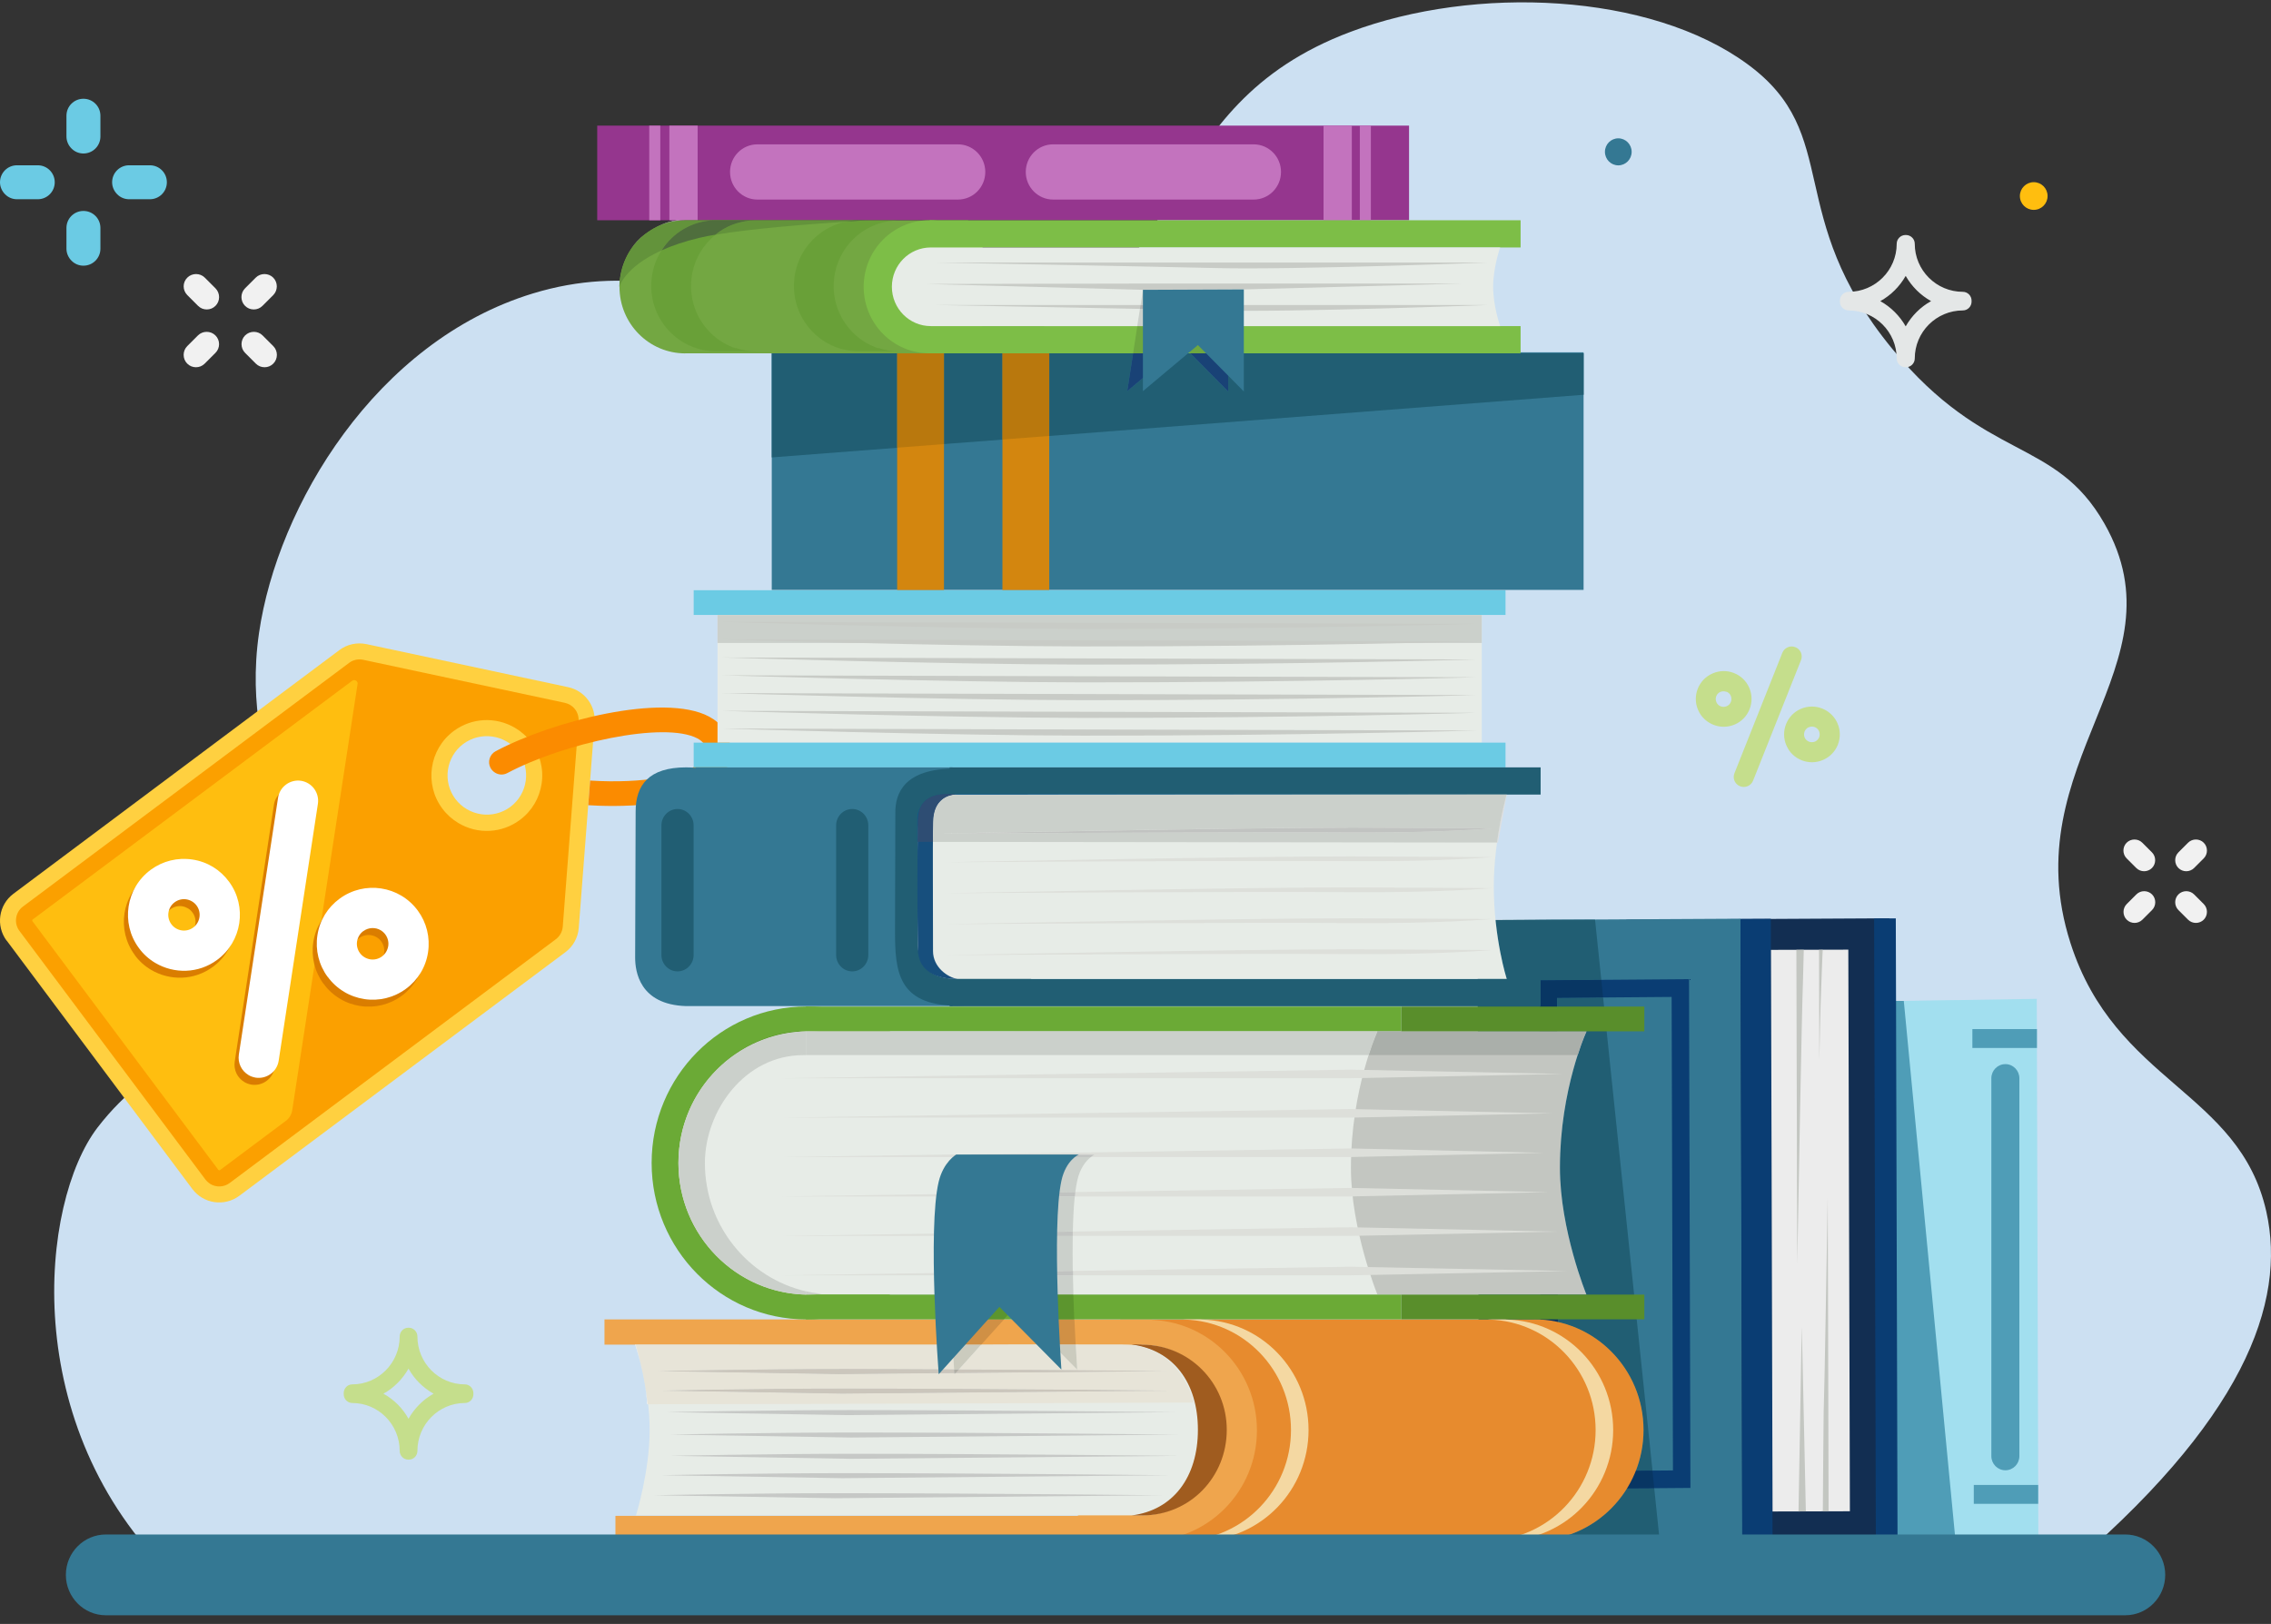 <?xml version="1.0" encoding="UTF-8"?><svg id="Layer_2" xmlns="http://www.w3.org/2000/svg" xmlns:xlink="http://www.w3.org/1999/xlink" viewBox="0 0 275.46 197"><rect x="0" y="0" width="275.46" height="197" fill="#333333" stroke="none"/><defs><style>.cls-1{fill:none;}.cls-2{clip-path:url(#clippath);}.cls-3{fill:#f4d8a2;}.cls-4{fill:#fb8b00;}.cls-5{fill:#69a038;}.cls-6{fill:#004078;}.cls-7{fill:#0086d0;}.cls-8{fill:#efa54d;}.cls-9{fill:#eaa759;}.cls-10{fill:#e7e4d8;}.cls-11{fill:#e7ece7;}.cls-12{fill:#fff;}.cls-13{fill:#f1f1f1;}.cls-14{fill:#ececec;}.cls-15{fill:#ffd040;}.cls-16{fill:#ffbe0f;}.cls-17{fill:#fbf4ea;}.cls-18{fill:#e78b2e;}.cls-19{fill:#fba000;}.cls-20{fill:#e4e7e7;}.cls-21{fill:#7dbe47;}.cls-22{fill:#73a742;}.cls-23{fill:#6baa36;}.cls-24{fill:#a05c1f;}.cls-25{fill:#b9780d;}.cls-26{fill:#c373be;}.cls-27{fill:#c1c3c1;}.cls-28{fill:#ce954f;}.cls-29{fill:#b1afa5;}.cls-30{fill:#aa63a7;}.cls-31{fill:#aaafaa;}.cls-32{fill:#cbd0cb;}.cls-33{fill:#d09045;}.cls-34{fill:#dddfda;}.cls-35{fill:#cbcbbe;}.cls-36{fill:#cbc6bc;}.cls-37{fill:#d3860f;}.cls-38{fill:#cce0f2;}.cls-39{fill:#c3c6c1;}.cls-40{fill:#da7d00;}.cls-41{fill:#afb1af;}.cls-42{fill:#c6c8c6;}.cls-43{fill:#c5de8c;}.cls-44{fill:#c8cbc6;}.cls-45{fill:#dfdfdf;}.cls-46{fill:#122e52;}.cls-47{fill:#174f7d;}.cls-48{fill:#215e73;}.cls-49{fill:#083663;}.cls-50{fill:#055993;}.cls-51{fill:#0a3d73;}.cls-52{fill:#194276;}.cls-53{fill:#95368e;}.cls-54{fill:#6ea740;}.cls-55{fill:#a2dfef;}.cls-56{fill:#6bcbe4;}.cls-57{fill:#63933b;}.cls-58{fill:#2b384f;}.cls-59{fill:#2e4d73;}.cls-60{fill:#347893;}.cls-61{fill:#598e2b;}.cls-62{fill:#5c952e;}.cls-63{fill:#4f9db7;}.cls-64{fill:#4f6e3d;}.cls-65{clip-path:url(#clippath-1);}.cls-66{clip-path:url(#clippath-4);}.cls-67{clip-path:url(#clippath-3);}.cls-68{clip-path:url(#clippath-2);}.cls-69{clip-path:url(#clippath-7);}.cls-70{clip-path:url(#clippath-8);}.cls-71{clip-path:url(#clippath-6);}.cls-72{clip-path:url(#clippath-5);}.cls-73{clip-path:url(#clippath-9);}.cls-74{clip-path:url(#clippath-14);}.cls-75{clip-path:url(#clippath-13);}.cls-76{clip-path:url(#clippath-12);}.cls-77{clip-path:url(#clippath-10);}.cls-78{clip-path:url(#clippath-15);}.cls-79{clip-path:url(#clippath-17);}.cls-80{clip-path:url(#clippath-16);}.cls-81{clip-path:url(#clippath-11);}</style><clipPath id="clippath"><rect class="cls-1" width="273.35" height="197"/></clipPath><clipPath id="clippath-1"><rect class="cls-1" width="273.35" height="197"/></clipPath><clipPath id="clippath-2"><rect class="cls-1" width="273.35" height="197"/></clipPath><clipPath id="clippath-3"><rect class="cls-1" width="273.35" height="197"/></clipPath><clipPath id="clippath-4"><rect class="cls-1" width="273.35" height="197"/></clipPath><clipPath id="clippath-5"><rect class="cls-1" width="273.35" height="197"/></clipPath><clipPath id="clippath-6"><rect class="cls-1" width="273.35" height="197"/></clipPath><clipPath id="clippath-7"><rect class="cls-1" width="273.35" height="197"/></clipPath><clipPath id="clippath-8"><rect class="cls-1" width="273.35" height="197"/></clipPath><clipPath id="clippath-9"><rect class="cls-1" width="273.35" height="197"/></clipPath><clipPath id="clippath-10"><rect class="cls-1" width="273.35" height="197"/></clipPath><clipPath id="clippath-11"><rect class="cls-1" width="273.35" height="197"/></clipPath><clipPath id="clippath-12"><rect class="cls-1" width="273.35" height="197"/></clipPath><clipPath id="clippath-13"><rect class="cls-1" width="273.35" height="197"/></clipPath><clipPath id="clippath-14"><rect class="cls-1" width="273.35" height="197"/></clipPath><clipPath id="clippath-15"><rect class="cls-1" width="273.35" height="197"/></clipPath><clipPath id="clippath-16"><rect class="cls-1" width="273.35" height="197"/></clipPath><clipPath id="clippath-17"><rect class="cls-1" width="273.35" height="197"/></clipPath></defs><g id="Layer_2-2"><g id="Layer_1-2"><g><path class="cls-38" d="M20.98,191.21c-18.85-18.23-16.11-45.35-9.14-54.44,6.77-8.81,14.81-9.47,20.44-19.88,7.66-14.18-3.47-22.14-.86-40.12,2.24-15.41,14.16-35.36,33.21-41.17,22.74-6.93,36.79,12.07,58.75,5.23,21.37-6.65,16.14-27.85,40.44-36.97,15.08-5.66,36.28-4.78,48.15,3.93,11.68,8.56,4.19,18.3,17.56,34.54,11.35,13.78,19.72,10.65,25.72,21.18,9.89,17.36-11.18,28.87-4.11,50.9,5.45,16.98,20.45,17.91,23.75,32.56,2.48,11.05-2.68,25.45-25.12,44.24H20.98Z"/><g class="cls-2"><g><g class="cls-65"><g><path class="cls-43" d="M210.67,95.13c.11,.11,.24,.19,.39,.25,.63,.25,1.33-.06,1.58-.68l5.81-14.61c.25-.63-.05-1.33-.68-1.58-.63-.25-1.33,.06-1.58,.68l-5.81,14.61c-.19,.48-.06,1,.29,1.33"/><path class="cls-43" d="M219.4,88.21c-.23,.1-.41,.29-.51,.52-.09,.23-.09,.49,0,.73s.29,.41,.52,.51c.23,.09,.49,.09,.73,0,.23-.1,.41-.29,.51-.52,.09-.23,.09-.49,0-.73-.05-.12-.13-.23-.21-.31-.26-.26-.67-.34-1.03-.19m-2.73,2.21c-.36-.83-.37-1.75-.04-2.59s.98-1.5,1.8-1.85c1.71-.74,3.71,.06,4.44,1.76,.36,.83,.37,1.75,.04,2.59s-.98,1.5-1.8,1.85c-.83,.36-1.75,.37-2.59,.04-.41-.17-.78-.4-1.09-.7-.33-.31-.58-.68-.76-1.11"/><path class="cls-43" d="M209.41,83.93c-.23-.09-.49-.09-.73,0-.48,.2-.7,.76-.49,1.25,.2,.48,.76,.7,1.25,.49,.48-.2,.7-.76,.5-1.25-.05-.12-.12-.22-.21-.31-.09-.08-.19-.15-.3-.2m-3.46,2.22c-.74-1.71,.05-3.71,1.77-4.44,.83-.36,1.75-.37,2.59-.04,.84,.33,1.5,.98,1.85,1.8,.73,1.71-.05,3.71-1.77,4.44-1.29,.55-2.73,.24-3.68-.67-.32-.3-.58-.67-.76-1.1"/><path class="cls-13" d="M266.35,111.96c-.34,0-.69-.13-.95-.39l-1.17-1.17c-.52-.52-.52-1.38,0-1.9,.52-.52,1.38-.52,1.9,0l1.17,1.17c.52,.52,.52,1.38,0,1.9-.26,.26-.61,.39-.95,.39"/><path class="cls-13" d="M260.07,105.69c-.34,0-.69-.13-.95-.39l-1.17-1.17c-.52-.52-.52-1.38,0-1.9,.52-.52,1.38-.52,1.9,0l1.17,1.17c.52,.52,.52,1.38,0,1.9-.26,.26-.61,.39-.95,.39"/><path class="cls-13" d="M258.91,111.96c-.34,0-.69-.13-.95-.39-.52-.52-.52-1.38,0-1.9l1.17-1.17c.52-.52,1.38-.52,1.9,0s.52,1.38,0,1.9l-1.17,1.17c-.26,.26-.61,.39-.95,.39"/><path class="cls-13" d="M265.18,105.69c-.34,0-.69-.13-.95-.39-.52-.52-.52-1.38,0-1.9l1.17-1.17c.52-.52,1.38-.52,1.9,0s.52,1.38,0,1.9l-1.17,1.17c-.26,.26-.61,.39-.95,.39"/><path class="cls-13" d="M32.09,44.55c-.39,0-.76-.14-1.06-.44l-1.3-1.3c-.58-.58-.58-1.54,0-2.12,.59-.58,1.54-.58,2.12,0l1.3,1.3c.58,.58,.58,1.54,0,2.12-.3,.3-.67,.44-1.06,.44"/><path class="cls-13" d="M25.08,37.54c-.39,0-.76-.14-1.06-.44l-1.3-1.3c-.59-.59-.59-1.54,0-2.12,.58-.58,1.54-.58,2.12,0l1.3,1.3c.58,.59,.58,1.54,0,2.12-.3,.3-.67,.44-1.06,.44"/><path class="cls-13" d="M23.77,44.55c-.39,0-.76-.14-1.06-.44-.58-.58-.58-1.54,0-2.12l1.3-1.3c.58-.58,1.54-.58,2.12,0,.59,.58,.59,1.54,0,2.12l-1.3,1.3c-.3,.3-.67,.44-1.06,.44"/><path class="cls-13" d="M30.78,37.54c-.39,0-.76-.14-1.06-.44-.58-.58-.58-1.54,0-2.12l1.3-1.3c.58-.58,1.54-.58,2.12,0s.58,1.54,0,2.12l-1.3,1.3c-.3,.3-.67,.44-1.06,.44"/><path class="cls-56" d="M8.67,31.62c-.37-.37-.61-.89-.61-1.45v-2.52c0-1.14,.92-2.06,2.06-2.06s2.06,.92,2.06,2.06v2.52c0,1.14-.92,2.06-2.06,2.06-.57,0-1.08-.23-1.45-.61"/><path class="cls-56" d="M8.67,18.01c-.37-.37-.61-.89-.61-1.45v-2.52c0-1.14,.92-2.06,2.06-2.06s2.06,.92,2.06,2.06v2.52c0,1.14-.92,2.06-2.06,2.06-.57,0-1.08-.23-1.45-.61"/><path class="cls-56" d="M.61,23.56c-.37-.37-.61-.89-.61-1.45,0-1.14,.92-2.06,2.06-2.06h2.52c1.14,0,2.06,.92,2.06,2.06s-.92,2.06-2.06,2.06H2.06c-.57,0-1.08-.23-1.45-.61"/><path class="cls-56" d="M14.21,23.56c-.37-.37-.61-.89-.61-1.45,0-1.14,.92-2.06,2.06-2.06h2.52c1.14,0,2.06,.92,2.06,2.06s-.92,2.06-2.06,2.06h-2.52c-.57,0-1.08-.23-1.45-.61"/></g></g><polygon class="cls-7" points="226.26 186.82 227.59 186.83 229.49 186.8 226.26 186.82"/><polygon class="cls-58" points="196.49 186.83 196.49 186.87 200.27 186.84 200.26 186.8 196.49 186.83"/><g class="cls-68"><path class="cls-60" d="M194.67,18.42c0,.91,.73,1.64,1.62,1.64s1.62-.73,1.62-1.64-.73-1.64-1.62-1.64-1.62,.73-1.62,1.64"/></g><rect class="cls-8" x="74.65" y="183.89" width="65.18" height="3"/><g class="cls-67"><g><path class="cls-15" d="M56.19,90.25c2.11-1.57,5.09-1.14,6.68,.96,1.57,2.11,1.14,5.09-.96,6.67-2.11,1.57-5.09,1.14-6.68-.96-1.57-2.1-1.14-5.09,.96-6.67M.81,114.1l11.26,15.07,11.26,15.07c1.35,1.8,3.89,2.16,5.69,.83l39.56-29.56c.94-.7,1.53-1.77,1.62-2.94l1.92-24.92c.16-2.03-1.21-3.86-3.21-4.29l-24.46-5.22c-1.15-.24-2.35,.02-3.28,.72L1.63,108.42c-1.8,1.35-2.16,3.89-.83,5.69"/><path class="cls-19" d="M55.02,88.69c-2.97,2.22-3.58,6.44-1.36,9.41,.53,.71,1.19,1.3,1.95,1.75,2.35,1.4,5.28,1.24,7.46-.39,1.44-1.07,2.37-2.64,2.63-4.42s-.2-3.55-1.27-4.99c-.53-.71-1.19-1.3-1.95-1.75-2.35-1.39-5.28-1.24-7.46,.39m-29.5,54.94c-.23-.14-.44-.33-.61-.55L2.36,112.93c-.34-.45-.48-1.01-.4-1.57,.08-.56,.37-1.05,.83-1.39l39.56-29.56c.48-.36,1.11-.5,1.7-.37l24.46,5.22c.23,.05,.44,.14,.64,.25,.7,.42,1.09,1.17,1.03,1.98l-1.92,24.92c-.05,.61-.36,1.17-.84,1.53l-39.56,29.57c-.69,.51-1.61,.56-2.35,.12"/><path class="cls-16" d="M43.37,82.99l-7.92,51.68c-.08,.52-.36,1-.79,1.31l-7.97,5.96c-.05,.04-.12,.05-.17,0l-.05-.04L3.94,111.76s-.04-.08-.03-.11c0-.05,.02-.08,.06-.11l38.74-28.95c.3-.23,.72,.03,.67,.4"/><path class="cls-4" d="M71.35,97.69l.23-3c6.37,.4,11.81-.55,13.54-2.36,.41-.42,.57-.86,.51-1.4-.05-.39-.19-.89-1.03-1.35-4.03-2.13-16.25,.58-23.06,4.2-.48,.26-1.04,.23-1.48-.04-.23-.14-.42-.33-.56-.58-.39-.73-.11-1.64,.62-2.03,6.87-3.66,20.37-7.12,25.87-4.21,1.54,.83,2.44,2.09,2.61,3.68,.15,1.42-.31,2.73-1.32,3.8-3.59,3.75-13.09,3.46-15.93,3.28h-.02"/><path class="cls-40" d="M29.63,131.26c.26,.16,.56,.26,.88,.32,1.33,.2,2.58-.71,2.79-2.04l4.76-31.18c.2-1.33-.71-2.58-2.04-2.79-1.33-.2-2.58,.71-2.79,2.04l-4.76,31.18c-.15,1.01,.33,1.98,1.17,2.47"/><path class="cls-40" d="M43.58,113.79c-.41,.3-.67,.74-.76,1.25-.08,.5,.05,1.01,.35,1.42,.3,.41,.74,.67,1.24,.76,.5,.08,1.01-.05,1.42-.35,.41-.3,.68-.74,.76-1.25,.08-.5-.05-1.01-.35-1.42-.15-.21-.35-.38-.56-.51-.64-.38-1.47-.36-2.1,.1m-4.34,5.56c-1.07-1.46-1.51-3.25-1.24-5.05s1.23-3.37,2.69-4.44c3.02-2.22,7.27-1.57,9.49,1.45,1.07,1.46,1.51,3.25,1.24,5.05s-1.23,3.37-2.69,4.44-3.25,1.51-5.04,1.24c-.88-.14-1.71-.43-2.45-.88-.77-.46-1.45-1.07-1.99-1.82"/><path class="cls-40" d="M22.11,109.94c-.5-.08-1.01,.05-1.42,.35-.85,.62-1.03,1.82-.41,2.66,.62,.85,1.82,1.03,2.66,.41,.85-.62,1.03-1.82,.41-2.66-.15-.21-.34-.38-.56-.51-.21-.12-.44-.21-.69-.25m-5.76,5.9c-2.22-3.01-1.57-7.27,1.45-9.49,1.46-1.07,3.25-1.51,5.04-1.24,1.79,.27,3.38,1.23,4.44,2.69,2.22,3.01,1.57,7.27-1.45,9.49-2.26,1.67-5.22,1.71-7.5,.36-.76-.45-1.44-1.05-1.99-1.81"/><path class="cls-12" d="M30.13,130.41c.26,.16,.56,.26,.88,.32,1.33,.2,2.58-.71,2.79-2.04l4.76-31.18c.2-1.33-.71-2.58-2.04-2.79-1.33-.2-2.58,.71-2.79,2.04l-4.76,31.18c-.15,1.01,.33,1.98,1.17,2.47"/><path class="cls-12" d="M44.07,112.95c-.41,.3-.67,.74-.76,1.25-.08,.5,.05,1.01,.35,1.42,.3,.41,.74,.67,1.25,.76,.5,.08,1.01-.05,1.42-.35,.41-.3,.67-.74,.76-1.25,.08-.5-.05-1.01-.35-1.42-.15-.21-.35-.38-.56-.51-.64-.38-1.47-.36-2.1,.1m-4.34,5.56c-1.07-1.46-1.51-3.25-1.24-5.05s1.23-3.37,2.69-4.44c3.02-2.22,7.27-1.57,9.49,1.45,1.07,1.46,1.51,3.25,1.24,5.05s-1.23,3.37-2.69,4.44-3.25,1.51-5.04,1.24c-.88-.14-1.71-.43-2.45-.88-.77-.46-1.45-1.07-1.99-1.82"/><path class="cls-12" d="M22.61,109.1c-.5-.08-1.01,.05-1.42,.35-.85,.62-1.03,1.82-.41,2.66,.62,.85,1.82,1.03,2.66,.41s1.03-1.82,.41-2.66c-.15-.21-.34-.38-.56-.51-.2-.12-.44-.21-.69-.25m-5.76,5.9c-2.22-3.01-1.57-7.27,1.45-9.49,1.46-1.07,3.25-1.51,5.05-1.24s3.37,1.23,4.44,2.69c2.22,3.01,1.57,7.27-1.45,9.49-2.26,1.67-5.22,1.71-7.5,.36-.76-.45-1.44-1.05-1.99-1.81"/></g></g><polygon class="cls-55" points="247.24 186.56 227.37 186.86 227.19 121.48 247.05 121.17 247.24 186.56"/><polygon class="cls-55" points="239.41 186.76 211.7 186.9 211.52 121.52 239.23 121.38 239.41 186.76"/><path class="cls-45" d="M230.92,121.41h-1.73v.02h1.73v-.02Zm6.27,65.37l-6.09,.03-1.94,.03,8.04,.07-.02-.13h0Z"/><polygon class="cls-63" points="230.92 121.42 229.2 121.43 229.38 186.7 219.75 186.75 227.8 186.82 231.1 186.8 237.18 186.77 230.92 121.42"/><rect class="cls-63" x="239.24" y="124.84" width="7.83" height="2.29"/><rect class="cls-63" x="239.41" y="180.14" width="7.81" height="2.29"/><g class="cls-66"><path class="cls-63" d="M243.24,178.36h0c-.94,0-1.7-.77-1.7-1.72v-45.83c0-.95,.76-1.72,1.7-1.72s1.7,.77,1.7,1.72v45.83c0,.95-.76,1.72-1.7,1.72"/></g><polygon class="cls-46" points="229.38 186.7 197.47 186.87 197.26 111.57 229.17 111.4 229.38 186.7"/><polygon class="cls-60" points="211.34 186.75 179.42 186.92 179.22 111.62 211.12 111.45 211.34 186.75"/><rect class="cls-51" x="211.22" y="111.46" width="3.68" height="75.3" transform="translate(-.42 .6) rotate(-.16)"/><rect class="cls-14" x="214.91" y="115.22" width="9.38" height="68.13" transform="translate(-.42 .61) rotate(-.16)"/><path class="cls-51" d="M188.86,121.05l.16,57.44,13.9-.11-.16-57.44-13.9,.11Zm-1.95,59.59l-.17-61.72,18.13-.14,.17,61.72-18.13,.14Z"/><g class="cls-72"><g><path class="cls-39" d="M217.89,115.22s.1,38.55,.11,38.03c.14-7.63,.54-30.4,.69-34.2,.02-.4,.1-3.83,.1-3.83h-.89Z"/><path class="cls-39" d="M220.64,115.22s.03,13.81,.04,13.3c.14-7.63,.17-6.73,.29-10.54,.06-1.89,.12-2.76,.12-2.76h-.45Z"/><path class="cls-39" d="M221.8,183.35s-.1-38.55-.11-38.03c-.14,7.63-.36,22.21-.49,26.02-.02,.4-.1,12.01-.1,12.01h.7Z"/><path class="cls-39" d="M219.04,183.35s-.49-22.87-.5-22.36c-.14,7.63-.39,22.36-.39,22.36h.89Z"/></g></g><rect class="cls-51" x="227.43" y="111.41" width="2.63" height="75.3" transform="translate(-.42 .64) rotate(-.16)"/><g class="cls-71"><g><path class="cls-45" d="M188.64,111.57h-7.24v.04l7.24-.04Zm8.82,75.25l-10.79,.05c-.2,0-.4,.02-.6,.02h-2.01l-4.64,.02h21.9v-.07l-3.86,.02v-.05Z"/><path class="cls-48" d="M193.47,111.57h-4.82l-7.24,.04c.42,4.23,1.35,7.15,1.35,7.15h-3.52l.02,6.35h7.5l-.02-6.18,7.49-.06-.76-7.3h0Zm.98,9.44l-5.59,.05v4.06h3.57l-1.07,2.88c-.94,2.91-2.15,7.8-2.15,13.67,0,7.55,3.22,15.4,3.22,15.4h-3.47v3.32c5.95,1.33,10.39,6.69,10.39,13.1,0,1.75-.33,3.41-.93,4.94l2.02-.02-5.99-57.4h0Zm-7.61,36.04h-7.5v3h6.74c.26,0,.51,0,.77,.02v-3.03h0Zm13.81,23.49l-3.32,.02c-2.25,3.64-6.17,6.11-10.67,6.31l10.79-.05,3.85-.02-.65-6.26Zm-16.59,6.35h-4.64v.02l4.64-.02Z"/><path class="cls-49" d="M194.23,118.87l-7.49,.06,.02,6.18h2.11l-.02-4.06,5.6-.05-.22-2.13Zm-5.28,38.18h-2.11v3.03c.73,.05,1.44,.14,2.12,.3v-3.32h0Zm11.47,21.35l-2.02,.02c-.3,.75-.65,1.47-1.07,2.14l3.32-.02-.22-2.13h0Z"/><path class="cls-43" d="M49.55,172.11c-.71-1.28-1.76-2.33-3.04-3.04,1.27-.71,2.32-1.77,3.04-3.04,.71,1.28,1.77,2.33,3.04,3.04-1.27,.71-2.32,1.77-3.04,3.04m7.87-3.11c0-.58-.47-1.06-1.04-1.06-3.17,0-5.75-2.6-5.75-5.81,0-.58-.47-1.06-1.04-1.06h-.07c-.58,0-1.04,.48-1.04,1.06,0,3.2-2.58,5.81-5.75,5.81-.58,0-1.04,.48-1.04,1.06v.14c0,.58,.47,1.06,1.04,1.06,3.17,0,5.75,2.6,5.75,5.81,0,.58,.47,1.06,1.04,1.06h.07c.58,0,1.04-.48,1.04-1.06,0-3.2,2.58-5.81,5.75-5.81,.58,0,1.04-.48,1.04-1.06v-.14Z"/><path class="cls-39" d="M192.44,157.05H123.1v-31.94h69.33s-3.22,6.99-3.22,16.55c0,7.55,3.22,15.4,3.22,15.4"/><path class="cls-18" d="M186.08,160.06h-50.2v26.83h50.2c7.33,0,13.27-6.01,13.27-13.42s-5.94-13.42-13.27-13.42"/><path class="cls-8" d="M125.94,173.51c0-7.4,5.93-13.4,13.26-13.4s13.26,6,13.26,13.4-5.93,13.4-13.26,13.4-13.26-6-13.26-13.4"/><path class="cls-11" d="M77.14,163.11h61.24c5.66,0,10.25,4.64,10.25,10.36s-4.59,10.36-10.25,10.36h-61.24s1.66-5.31,1.66-10.36-1.66-10.36-1.66-10.36"/></g></g><rect class="cls-8" x="73.32" y="160.06" width="66.42" height="3.06"/><rect class="cls-11" x="87.03" y="74.61" width="92.7" height="15.49"/><rect class="cls-56" x="84.14" y="71.6" width="98.47" height="3"/><rect class="cls-56" x="84.14" y="90.09" width="98.47" height="3"/><rect class="cls-60" x="93.61" y="42.74" width="98.47" height="28.82"/><rect class="cls-37" x="108.82" y="42.6" width="5.68" height="28.97"/><rect class="cls-37" x="121.59" y="42.6" width="5.68" height="28.97"/><rect class="cls-53" x="72.44" y="15.24" width="98.47" height="11.48"/><rect class="cls-26" x="81.19" y="15.24" width="3.43" height="11.48"/><rect class="cls-26" x="78.75" y="15.24" width="1.34" height="11.48"/><rect class="cls-26" x="164.94" y="15.24" width="1.34" height="11.48"/><rect class="cls-26" x="160.54" y="15.24" width="3.43" height="11.48"/><g class="cls-69"><g><path class="cls-26" d="M116.19,24.21h-24.32c-1.83,0-3.32-1.5-3.32-3.35s1.48-3.35,3.32-3.35h24.32c1.83,0,3.32,1.5,3.32,3.35s-1.48,3.35-3.32,3.35"/><path class="cls-26" d="M152.06,24.21h-24.32c-1.83,0-3.32-1.5-3.32-3.35s1.48-3.35,3.32-3.35h24.32c1.83,0,3.32,1.5,3.32,3.35s-1.48,3.35-3.32,3.35"/><path class="cls-23" d="M116.58,141.08c0,10.48-8.4,18.98-18.77,18.98s-18.77-8.49-18.77-18.98,8.4-18.98,18.77-18.98,18.77,8.49,18.77,18.98"/><path class="cls-11" d="M113.89,141.08c0,8.82-7.08,15.97-15.8,15.97s-15.8-7.15-15.8-15.97,7.08-15.97,15.8-15.97,15.8,7.15,15.8,15.97"/><path class="cls-11" d="M167.09,157.05H97.75v-31.94h69.33s-3.22,6.99-3.22,16.55c0,7.55,3.22,15.4,3.22,15.4"/></g></g><rect class="cls-23" x="97.76" y="122.11" width="72.22" height="3"/><rect class="cls-23" x="97.76" y="157.05" width="72.22" height="3"/><g class="cls-70"><g><path class="cls-6" d="M192.44,125.11s-.48,1.04-1.07,2.88h0l1.07-2.88Z"/><path class="cls-62" d="M107.95,125.11h-11.34c-5.75,.54-10.61,4.24-12.91,9.36,2.44-5.42,7.8-9.22,14.05-9.35h10.2Z"/><path class="cls-32" d="M97.75,125.12c-6.24,.13-11.6,3.93-14.05,9.35-.91,2.02-1.41,4.26-1.41,6.62,0,8.7,6.89,15.78,15.46,15.96v-.4c-7.01-1.63-12.25-7.98-12.25-15.56,0-6.3,4.82-13.09,11.91-13.09h.33v-2.88h0Z"/><path class="cls-32" d="M167.09,125.11H97.75v2.88h68.26c.59-1.83,1.07-2.88,1.07-2.88m-69.33,31.53v.4h.33c.54,0,1.08-.03,1.6-.08-.66-.07-1.31-.17-1.95-.33"/><path class="cls-31" d="M192.44,125.11h-25.34s-.48,1.04-1.07,2.88h25.34c.59-1.83,1.07-2.88,1.07-2.88"/></g></g><g class="cls-73"><g><path class="cls-60" d="M84.37,93.09v.05c-.38-.03-.76-.05-1.14-.05-4.54,0-6.13,2.14-6.13,5.37,0,1.89-.06,15.47-.06,17.71,0,1.63,.5,5.71,6.19,5.88h32.3v-28.96h-31.16Z"/><path class="cls-48" d="M130.07,107.62c0,7.94-6.06,14.38-13.93,14.38-7.29,0-7.58-4.22-7.58-9.09,0-2.04,.04-12.61,.04-14.37,0-2.21,.98-5.3,7.24-5.3,7.86,0,14.23,6.44,14.23,14.38"/><path class="cls-11" d="M182.76,118.76H116.15c-3.98,0-4.82-2.23-4.82-4.36v-13c0-2.94,.84-5.01,4.82-5.01h66.61s-1.57,5.42-1.57,11.15c0,6.31,1.57,11.22,1.57,11.22"/></g></g><rect class="cls-48" x="115.18" y="93.09" width="71.69" height="3.3"/><rect class="cls-48" x="115.18" y="118.77" width="71.69" height="3.3"/><g class="cls-77"><path class="cls-47" d="M116.15,96.39s-2.94-.23-2.98,3.36c-.04,3.63,0,10.51,0,15.63,0,1.94,1.76,3.19,2.98,3.38-1.56,0-4.77-.3-4.82-3.66-.07-4.56-.07-11.26,0-15.51,.02-1.46,.43-3.69,4.82-3.19"/></g><rect class="cls-32" x="87.03" y="74.61" width="92.7" height="3.39"/><rect class="cls-61" x="169.98" y="122.11" width="29.47" height="3"/><rect class="cls-61" x="169.98" y="157.05" width="29.47" height="3"/><polygon class="cls-34" points="94.76 130.8 163.87 130.8 189.57 130.28 163.9 129.76 94.76 130.8"/><polygon class="cls-34" points="94.76 135.58 163.87 135.58 188.24 135.06 163.9 134.54 94.76 135.58"/><g class="cls-81"><g><path class="cls-34" d="M114.5,115.87s37.07-.23,49.4-.13c10.71,.08,17.04-.49,17.04-.49,0,0-12.78-.08-17.04-.09-12.35-.02-49.4,.71-49.4,.71"/><path class="cls-34" d="M114.5,112.11s37.07-.23,49.4-.13c10.71,.08,17.04-.49,17.04-.49,0,0-12.78-.08-17.04-.09-12.35-.02-49.4,.71-49.4,.71"/><path class="cls-34" d="M114.5,108.36s37.07-.23,49.4-.13c10.71,.08,17.04-.49,17.04-.49,0,0-12.78-.08-17.04-.09-12.35-.02-49.4,.71-49.4,.71"/><path class="cls-34" d="M114.5,104.6s37.07-.23,49.4-.13c10.71,.08,17.04-.49,17.04-.49,0,0-12.78-.08-17.04-.09-12.35-.02-49.4,.71-49.4,.71"/><path class="cls-34" d="M114.5,101.12s37.07-.23,49.4-.13c10.71,.08,17.04-.49,17.04-.49,0,0-12.78-.09-17.04-.09-12.35-.02-49.4,.71-49.4,.71"/></g></g><polygon class="cls-34" points="94.76 140.36 163.87 140.36 187.25 139.85 163.9 139.32 94.76 140.36"/><polygon class="cls-34" points="94.76 145.14 163.87 145.14 187.82 144.62 163.9 144.11 94.76 145.14"/><polygon class="cls-34" points="94.76 149.93 163.87 149.93 188.81 149.41 163.9 148.88 94.76 149.93"/><polygon class="cls-34" points="94.76 154.71 163.87 154.71 190.09 154.19 163.9 153.67 94.76 154.71"/><g class="cls-76"><g><path class="cls-45" d="M182.76,96.39s-.71,2.46-1.17,5.83h.1l1.08-5.83h0Z"/><path class="cls-50" d="M114.82,96.32c-.79,0-1.42,.14-1.89,.36,.51-.23,1.17-.36,2.03-.36h-.14Zm.21,0h0Zm9.7,.07h0Zm-12.82,1.08c-.67,.84-.64,1.83-.64,1.83v2.82h.02c0-.91,.02-1.76,.03-2.54,0-.66,.1-1.47,.59-2.12"/><path class="cls-32" d="M182.76,96.39H115.87c-.73,.05-2.67,.45-2.69,3.36,0,.69,0,1.49-.02,2.38l68.42,.08c.46-3.36,1.17-5.83,1.17-5.83m-68.27,4.73s36.29-.71,49.02-.71h.39c4.26,0,17.04,.09,17.04,.09,0,0-5.51,.5-14.95,.5-.67,0-1.37,0-2.09,0-2.12-.02-4.97-.02-8.23-.02-15.74,0-41.17,.15-41.17,.15"/><path class="cls-50" d="M115.18,96.32h0c.3,0,.62,.03,.97,.07h66.62l-67.58-.07h0Z"/><path class="cls-59" d="M114.96,96.32c-.86,0-1.53,.14-2.03,.36-.45,.21-.78,.49-1.01,.79-.49,.65-.58,1.46-.59,2.11-.02,.77-.02,1.63-.03,2.54h1.86c0-.89,0-1.69,.02-2.38,.03-2.9,1.96-3.31,2.69-3.36h.27c-.35-.04-.67-.06-.97-.07h-.21Z"/><path class="cls-27" d="M163.51,100.41c-12.72,0-49.02,.71-49.02,.71,0,0,25.42-.15,41.17-.15,3.26,0,6.11,0,8.23,.02h2.09c9.44,0,14.95-.5,14.95-.5,0,0-12.78-.09-17.04-.09h-.39"/></g></g><path class="cls-48" d="M192.08,42.86h-43.12v4.63l-4.58-4.63h-2.17l-5.48,4.59,.71-4.59h-10.17v10.03l64.82-5v-5.03h0Zm-70.49,0h-7.09v11.01l7.09-.54v-10.46h0Zm-12.77,0h-15.21v12.63l15.21-1.17v-11.45Z"/><polygon class="cls-25" points="114.5 42.86 108.82 42.86 108.82 54.31 114.5 53.87 114.5 42.86"/><polygon class="cls-25" points="127.27 42.86 121.59 42.86 121.59 53.32 127.27 52.88 127.27 42.86"/><g class="cls-75"><g><path class="cls-22" d="M83.12,42.86h34.31V26.73h-34.31c-4.41,0-7.98,3.61-7.98,8.07s3.57,8.07,7.98,8.07"/><path class="cls-21" d="M104.76,34.79c0,4.46,3.57,8.07,7.98,8.07s7.98-3.61,7.98-8.07-3.57-8.07-7.98-8.07-7.98,3.61-7.98,8.07"/></g></g><rect class="cls-21" x="112.75" y="26.72" width="71.69" height="3.3"/><rect class="cls-21" x="112.75" y="39.56" width="71.69" height="3.3"/><g class="cls-74"><path class="cls-11" d="M181.96,39.56H112.9c-2.6,0-4.72-2.13-4.72-4.77s2.11-4.77,4.72-4.77h69.06s-.85,2.41-.85,4.77,.85,4.77,.85,4.77"/></g><polygon class="cls-44" points="138.63 34.4 112.36 34.45 138.72 35.16 150.87 35.11 177.34 34.4 138.63 34.4"/><g class="cls-78"><g><path class="cls-5" d="M89.26,42.22c.76,.25,1.57,.39,2.41,.39h-5.05c-4.23-.12-7.63-3.63-7.63-7.93s3.39-7.81,7.63-7.93h5.05c-.84,0-1.65,.14-2.41,.39-.98,.32-1.87,.83-2.64,1.48-1.72,1.46-2.8,3.64-2.8,6.08s1.09,4.62,2.8,6.08c.76,.65,1.67,1.16,2.64,1.48"/><path class="cls-3" d="M195.67,173.48c0,7.28-5.74,13.2-12.89,13.4-.12,.02-.26,.02-.39,.02h-2.13c.13,0,.26,0,.39-.02,7.15-.2,12.89-6.13,12.89-13.4s-5.74-13.2-12.89-13.4c-.13-.02-.26-.02-.39-.02h2.13c.13,0,.26,0,.39,.02,7.15,.2,12.89,6.12,12.89,13.4"/><path class="cls-3" d="M158.72,173.48c0,7.28-5.74,13.2-12.89,13.4-.13,.02-.26,.02-.39,.02h-2.13c.13,0,.26,0,.39-.02,7.15-.2,12.89-6.13,12.89-13.4s-5.74-13.2-12.89-13.4c-.12-.02-.26-.02-.39-.02h2.13c.13,0,.26,0,.39,.02,7.15,.2,12.89,6.12,12.89,13.4"/><path class="cls-5" d="M106.56,42.22c.76,.25,1.57,.39,2.41,.39h-5.05c-4.23-.12-7.62-3.63-7.62-7.93s3.39-7.81,7.62-7.93h5.05c-.84,0-1.65,.14-2.41,.39-.98,.32-1.87,.83-2.64,1.48-1.71,1.46-2.8,3.64-2.8,6.08s1.09,4.62,2.8,6.08c.77,.65,1.67,1.16,2.64,1.48"/><path class="cls-24" d="M138.52,163.11c-.43,0-.86-.06-1.28,0,5.07,.64,8.06,4.61,8.06,10.34s-2.99,9.76-8.06,10.39h1.28c5.82,0,10.28-4.65,10.28-10.39s-4.6-10.33-10.28-10.33"/><path class="cls-44" d="M87.57,79.76l91.55,.24s-21.56,.64-47.76,.62c-16.5-.02-43.79-.86-43.79-.86"/><path class="cls-44" d="M87.57,77.56l91.55,.24s-21.56,.64-47.76,.62c-16.5-.02-43.79-.86-43.79-.86"/><path class="cls-44" d="M87.57,75.44l91.55,.24s-21.56,.64-47.76,.62c-16.5-.02-43.79-.86-43.79-.86"/><path class="cls-44" d="M87.57,81.92l91.55,.24s-21.56,.64-47.76,.62c-16.5-.02-43.79-.86-43.79-.86"/><path class="cls-44" d="M87.57,84.08l91.55,.24s-21.56,.64-47.76,.62c-16.5-.02-43.79-.86-43.79-.86"/><path class="cls-44" d="M87.57,86.23l91.55,.24s-21.56,.64-47.76,.62c-16.5-.02-43.79-.86-43.79-.86"/><path class="cls-44" d="M87.57,88.38l91.55,.24s-21.56,.64-47.76,.62c-16.5-.02-43.79-.86-43.79-.86"/><path class="cls-45" d="M83.12,26.73h-1.02c-.62,.08-1.49,.29-2.53,.84,1.07-.54,2.27-.84,3.54-.84"/><path class="cls-30" d="M82.65,26.69c-.15,0-.33,0-.55,.04h1.02s-.17-.04-.47-.04"/><path class="cls-45" d="M78.26,28.4c-.71,.52-1.26,1.14-1.68,1.78,.47-.67,1.04-1.28,1.68-1.78"/><path class="cls-57" d="M104,26.73h-12.48c-.79,.02-1.54,.15-2.26,.39-.92,.3-1.76,.76-2.51,1.36,4.57-.78,11.85-1.32,15.79-1.58,.44-.09,.9-.14,1.36-.16h.08m-17.3,0h-3.59c-1.27,0-2.48,.3-3.54,.84-.41,.21-.83,.48-1.29,.81l-.03,.02c-.64,.5-1.21,1.11-1.68,1.78-1.41,2.13-1.43,4.51-1.43,4.61h0s.62-2.38,5.1-4.41c1.35-2.13,3.7-3.57,6.38-3.65h.08"/><path class="cls-64" d="M91.56,26.72h-4.93c-2.68,.08-5.03,1.51-6.38,3.65,1.23-.56,2.76-1.09,4.64-1.53,.55-.13,1.18-.26,1.88-.37,.73-.6,1.58-1.07,2.51-1.36,.71-.23,1.47-.37,2.26-.39h.03"/><path class="cls-64" d="M105.31,26.72h-1.39c-.47,.02-.92,.07-1.37,.16,1.68-.11,2.76-.17,2.76-.17"/><path class="cls-42" d="M79.35,181.39l21.92,.36,39.79-.36s-22.98-.25-39.65-.25c-10.14,0-22.06,.25-22.06,.25"/><path class="cls-42" d="M80.23,178.96l21.92,.36,39.79-.36s-22.98-.25-39.65-.25c-10.14,0-22.06,.25-22.06,.25"/><path class="cls-42" d="M81.31,176.61l21.92,.36,39.79-.36s-22.98-.25-39.65-.25c-10.14,0-22.06,.25-22.06,.25"/><path class="cls-42" d="M81.31,174.03l21.92,.36,39.79-.36s-22.98-.25-39.65-.25c-10.14,0-22.06,.25-22.06,.25"/><path class="cls-42" d="M80.91,171.31l21.92,.36,39.79-.36s-22.98-.25-39.65-.25c-10.14,0-22.06,.25-22.06,.25"/><path class="cls-42" d="M80.23,168.7l21.92,.36,39.79-.36s-22.98-.25-39.65-.25c-10.14,0-22.06,.25-22.06,.25"/><path class="cls-42" d="M79.8,166.34l21.92,.36,39.79-.36s-22.98-.25-39.65-.25c-10.14,0-22.06,.25-22.06,.25"/><path class="cls-17" d="M115.53,163.11h-38.49s1.23,3.57,1.46,7.23h.08c-.44-3.8-1.46-7.23-1.46-7.23h38.41Z"/><path class="cls-10" d="M136.18,163.11h-5.7c.1,1.85,.18,3.04,.18,3.04l-3.01-3.04h-8.61l-2.72,3.02c13.04,.08,25.2,.2,25.2,.2l-25.6,.23-.14,.15s0-.05-.02-.15l-14.04,.13-21.92-.36s11.91-.25,22.06-.25c4.37,0,9.17,.02,13.87,.05-.05-.61-.11-1.67-.2-3.01h-38.41s1.02,3.43,1.46,7.23c18.2,0,66.22-.21,66.22-.21,0,0-1.48-7.02-8.64-7.02m-34.02,5.94l-21.92-.36s11.91-.25,22.06-.25c16.67,0,39.65,.25,39.65,.25l-39.79,.36h0Z"/><path class="cls-9" d="M113.1,163.1c-17.51,0-36.05,.02-36.05,.02h38.49v-.02h-2.44m5.94,0l-.02,.02h8.61c-2.69,0-5.59,0-8.6-.02m11.43,0h0"/><path class="cls-36" d="M102.29,168.45c-10.14,0-22.06,.25-22.06,.25l21.92,.36,39.79-.36s-22.98-.25-39.65-.25"/><path class="cls-36" d="M101.86,166.08c-10.14,0-22.06,.25-22.06,.25l21.92,.36,14.04-.13c0-.1-.02-.25-.03-.44-4.71-.02-9.51-.05-13.87-.05m14.44,.05l-.39,.44,25.6-.23s-12.16-.14-25.2-.2"/><path class="cls-32" d="M132.31,140.37h-14.81c-.49,.42-1.33,1.35-1.73,3-.1,.43-.19,.92-.26,1.48l14.92-.23c.06-.5,.14-.95,.22-1.35,.36-1.65,1.15-2.51,1.66-2.9m-1.94,4.78h-14.9c-.15,1.27-.24,2.82-.28,4.47l14.94-.23c.03-1.57,.11-3.03,.23-4.25m-.24,4.78h-14.94c-.03,1.44-.02,2.96,0,4.47l14.94-.23c-.02-1.44-.03-2.88,0-4.25"/><path class="cls-27" d="M132.76,140.08h-14.88s-.16,.09-.39,.29h14.81c.26-.21,.45-.29,.45-.29"/><path class="cls-27" d="M130.43,144.61l-14.92,.23c-.02,.11-.02,.2-.04,.31h14.9c.02-.18,.04-.36,.06-.54"/><path class="cls-27" d="M130.13,149.4l-14.94,.23v.31h14.93c0-.18,0-.36,0-.53"/><path class="cls-33" d="M130.32,160.06h-5.7l3.01,3.05h2.84c-.05-.89-.1-1.92-.15-3.05"/><path class="cls-33" d="M121.78,160.06h-6.4c.05,1.11,.11,2.14,.16,3.04h3.5l2.74-3.04h0Z"/><path class="cls-32" d="M130.14,154.71h-14.95c.02,.79,.04,1.57,.06,2.35h14.95c-.02-.76-.05-1.55-.06-2.35"/><path class="cls-62" d="M130.2,157.05h-14.95c.03,1.04,.08,2.05,.12,3h6.4l1.35-1.5,1.48,1.5h5.7c-.04-.95-.08-1.96-.11-3"/><path class="cls-27" d="M130.13,154.17l-14.94,.23v.31h14.96v-.54"/><path class="cls-35" d="M119.02,163.11h-3.49c.08,1.34,.15,2.4,.2,3.01h.58l2.72-3.02h0Z"/><path class="cls-28" d="M115.53,163.1v.02h3.49v-.02h-3.49"/><path class="cls-35" d="M130.47,163.11h-2.82l3.01,3.04s-.08-1.19-.18-3.04"/><path class="cls-35" d="M115.91,166.56h-.15c0,.1,.02,.15,.02,.15l.14-.15Z"/><path class="cls-29" d="M115.73,166.13c.02,.19,.02,.34,.03,.44h.15l.39-.44h-.58"/><path class="cls-60" d="M115.97,140.07s-1.53,.87-2.11,3.28c-1.36,5.68,0,23.36,0,23.36l7.36-8.17,7.52,7.6s-1.21-17.3,0-22.89c.55-2.54,2.11-3.19,2.11-3.19h-14.88Z"/><path class="cls-48" d="M82.18,98.14h0c1.08,0,1.95,.89,1.95,1.98v15.74c0,1.09-.88,1.98-1.95,1.98s-1.95-.89-1.95-1.98v-15.74c0-1.09,.88-1.98,1.95-1.98"/><path class="cls-48" d="M103.37,98.14h0c1.08,0,1.95,.89,1.95,1.98v15.74c0,1.09-.88,1.98-1.95,1.98s-1.95-.89-1.95-1.98v-15.74c0-1.09,.88-1.98,1.95-1.98"/><path class="cls-44" d="M180.46,31.85H113.42s24.89,.45,34.19,.67c9.29,.23,32.85-.67,32.85-.67"/><path class="cls-44" d="M180.46,37H113.42s24.89,.45,34.19,.67c9.29,.23,32.85-.67,32.85-.67"/></g></g><polygon class="cls-32" points="148.97 35.11 145.91 35.13 138.72 35.16 138.7 35.16 138.63 35.16 138.35 37 148.97 37 148.97 35.11"/><polygon class="cls-41" points="138.7 35.16 138.72 35.16 145.91 35.13 138.7 35.16"/><path class="cls-52" d="M148.97,42.86h-4.58l4.58,4.63v-4.63Zm-6.76,0h-4.77l-.71,4.59,5.48-4.59Z"/><polygon class="cls-54" points="148.97 39.56 137.95 39.56 137.44 42.86 142.21 42.86 143.4 41.86 144.38 42.86 148.97 42.86 148.97 39.56"/><g class="cls-80"><g><path class="cls-32" d="M138.27,37.47l-.33,2.09h11.01v-1.86c-.48,0-.93-.02-1.35-.02-2.34-.06-5.66-.13-9.33-.2"/><path class="cls-41" d="M148.97,37h-10.62l-.08,.48c3.67,.08,6.99,.14,9.33,.2,.42,0,.88,.02,1.35,.02v-.7h0Z"/></g></g><polygon class="cls-60" points="138.63 35.16 138.63 47.45 145.3 41.86 150.87 47.49 150.87 35.11 138.63 35.16"/><g class="cls-79"><g><path class="cls-60" d="M257.78,195.95H12.84c-2.68,0-4.85-2.2-4.85-4.9s2.17-4.9,4.85-4.9h244.94c2.68,0,4.85,2.2,4.85,4.9s-2.17,4.9-4.85,4.9"/><path class="cls-20" d="M231.15,39.59c-.73-1.28-1.79-2.34-3.08-3.06,1.29-.71,2.35-1.78,3.08-3.06,.73,1.28,1.79,2.34,3.08,3.06-1.29,.71-2.35,1.78-3.08,3.06m7.99-3.13c0-.58-.48-1.06-1.06-1.06-3.22,0-5.83-2.62-5.83-5.83,0-.58-.48-1.06-1.06-1.06h-.07c-.58,0-1.06,.48-1.06,1.06,0,3.22-2.62,5.83-5.83,5.83-.58,0-1.06,.48-1.06,1.06v.14c0,.58,.48,1.06,1.06,1.06,3.22,0,5.83,2.62,5.83,5.83,0,.58,.48,1.06,1.06,1.06h.07c.58,0,1.06-.48,1.06-1.06,0-3.22,2.62-5.83,5.83-5.83,.58,0,1.06-.48,1.06-1.06v-.14Z"/><path class="cls-16" d="M246.68,22.1c-.92,0-1.68,.75-1.68,1.68s.75,1.68,1.68,1.68,1.68-.75,1.68-1.68-.75-1.68-1.68-1.68"/></g></g></g></g></g></g></g></svg>
